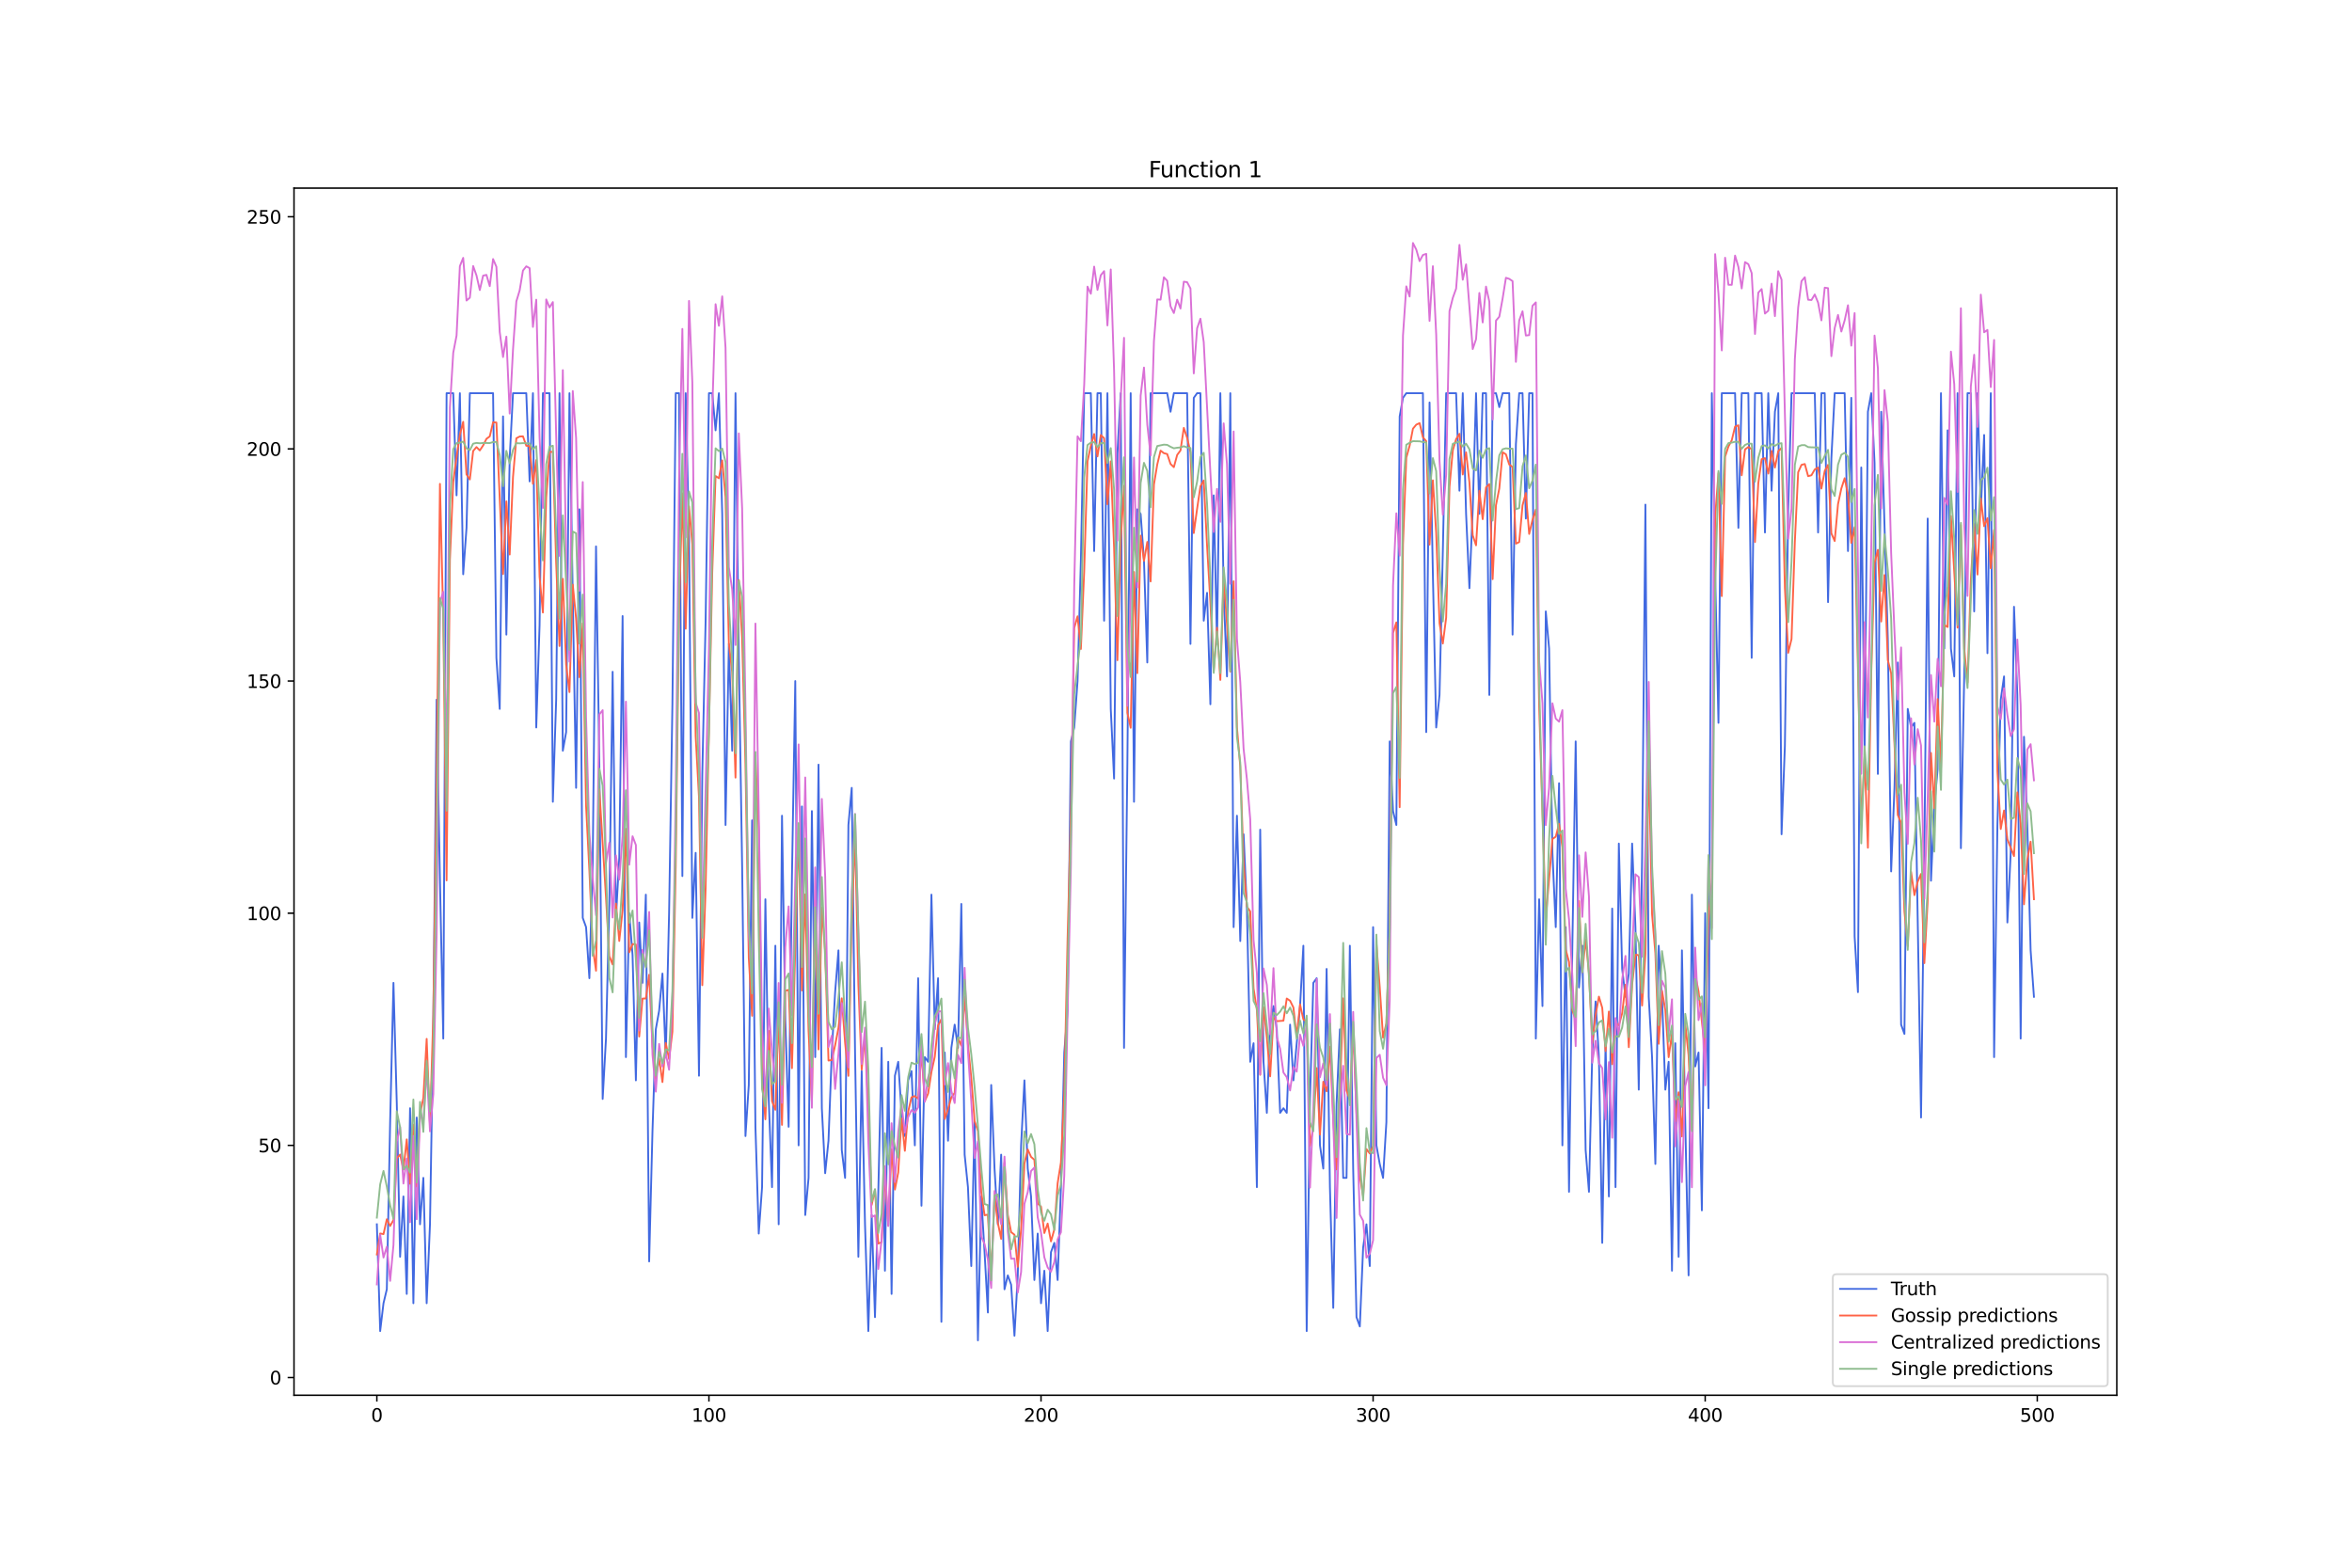 <?xml version="1.0" encoding="utf-8" standalone="no"?>
<!DOCTYPE svg PUBLIC "-//W3C//DTD SVG 1.1//EN"
  "http://www.w3.org/Graphics/SVG/1.1/DTD/svg11.dtd">
<svg xmlns:xlink="http://www.w3.org/1999/xlink" width="1296pt" height="864pt" viewBox="0 0 1296 864" xmlns="http://www.w3.org/2000/svg" version="1.1">
 <defs>
  <style type="text/css">*{stroke-linejoin: round; stroke-linecap: butt}</style>
 </defs>
 <g id="figure_1">
  <g id="patch_1">
   <path d="M 0 864 
L 1296 864 
L 1296 0 
L 0 0 
z
" style="fill: #ffffff"/>
  </g>
  <g id="axes_1">
   <g id="patch_2">
    <path d="M 162 768.96 
L 1166.4 768.96 
L 1166.4 103.68 
L 162 103.68 
z
" style="fill: #ffffff"/>
   </g>
   <g id="matplotlib.axis_1">
    <g id="xtick_1">
     <g id="line2d_1">
      <defs>
       <path id="mc038a37704" d="M 0 0 
L 0 3.5 
" style="stroke: #000000; stroke-width: 0.8"/>
      </defs>
      <g>
       <use xlink:href="#mc038a37704" x="207.655" y="768.96" style="stroke: #000000; stroke-width: 0.8"/>
      </g>
     </g>
     <g id="text_1">
      <!-- 0 -->
      <g transform="translate(204.473 783.558) scale(0.1 -0.1)">
       <defs>
        <path id="DejaVuSans-30" d="M 2034 4250 
Q 1547 4250 1301 3770 
Q 1056 3291 1056 2328 
Q 1056 1369 1301 889 
Q 1547 409 2034 409 
Q 2525 409 2770 889 
Q 3016 1369 3016 2328 
Q 3016 3291 2770 3770 
Q 2525 4250 2034 4250 
z
M 2034 4750 
Q 2819 4750 3233 4129 
Q 3647 3509 3647 2328 
Q 3647 1150 3233 529 
Q 2819 -91 2034 -91 
Q 1250 -91 836 529 
Q 422 1150 422 2328 
Q 422 3509 836 4129 
Q 1250 4750 2034 4750 
z
" transform="scale(0.016)"/>
       </defs>
       <use xlink:href="#DejaVuSans-30"/>
      </g>
     </g>
    </g>
    <g id="xtick_2">
     <g id="line2d_2">
      <g>
       <use xlink:href="#mc038a37704" x="390.639" y="768.96" style="stroke: #000000; stroke-width: 0.8"/>
      </g>
     </g>
     <g id="text_2">
      <!-- 100 -->
      <g transform="translate(381.095 783.558) scale(0.1 -0.1)">
       <defs>
        <path id="DejaVuSans-31" d="M 794 531 
L 1825 531 
L 1825 4091 
L 703 3866 
L 703 4441 
L 1819 4666 
L 2450 4666 
L 2450 531 
L 3481 531 
L 3481 0 
L 794 0 
L 794 531 
z
" transform="scale(0.016)"/>
       </defs>
       <use xlink:href="#DejaVuSans-31"/>
       <use xlink:href="#DejaVuSans-30" x="63.623"/>
       <use xlink:href="#DejaVuSans-30" x="127.246"/>
      </g>
     </g>
    </g>
    <g id="xtick_3">
     <g id="line2d_3">
      <g>
       <use xlink:href="#mc038a37704" x="573.623" y="768.96" style="stroke: #000000; stroke-width: 0.8"/>
      </g>
     </g>
     <g id="text_3">
      <!-- 200 -->
      <g transform="translate(564.079 783.558) scale(0.1 -0.1)">
       <defs>
        <path id="DejaVuSans-32" d="M 1228 531 
L 3431 531 
L 3431 0 
L 469 0 
L 469 531 
Q 828 903 1448 1529 
Q 2069 2156 2228 2338 
Q 2531 2678 2651 2914 
Q 2772 3150 2772 3378 
Q 2772 3750 2511 3984 
Q 2250 4219 1831 4219 
Q 1534 4219 1204 4116 
Q 875 4013 500 3803 
L 500 4441 
Q 881 4594 1212 4672 
Q 1544 4750 1819 4750 
Q 2544 4750 2975 4387 
Q 3406 4025 3406 3419 
Q 3406 3131 3298 2873 
Q 3191 2616 2906 2266 
Q 2828 2175 2409 1742 
Q 1991 1309 1228 531 
z
" transform="scale(0.016)"/>
       </defs>
       <use xlink:href="#DejaVuSans-32"/>
       <use xlink:href="#DejaVuSans-30" x="63.623"/>
       <use xlink:href="#DejaVuSans-30" x="127.246"/>
      </g>
     </g>
    </g>
    <g id="xtick_4">
     <g id="line2d_4">
      <g>
       <use xlink:href="#mc038a37704" x="756.607" y="768.96" style="stroke: #000000; stroke-width: 0.8"/>
      </g>
     </g>
     <g id="text_4">
      <!-- 300 -->
      <g transform="translate(747.063 783.558) scale(0.1 -0.1)">
       <defs>
        <path id="DejaVuSans-33" d="M 2597 2516 
Q 3050 2419 3304 2112 
Q 3559 1806 3559 1356 
Q 3559 666 3084 287 
Q 2609 -91 1734 -91 
Q 1441 -91 1130 -33 
Q 819 25 488 141 
L 488 750 
Q 750 597 1062 519 
Q 1375 441 1716 441 
Q 2309 441 2620 675 
Q 2931 909 2931 1356 
Q 2931 1769 2642 2001 
Q 2353 2234 1838 2234 
L 1294 2234 
L 1294 2753 
L 1863 2753 
Q 2328 2753 2575 2939 
Q 2822 3125 2822 3475 
Q 2822 3834 2567 4026 
Q 2313 4219 1838 4219 
Q 1578 4219 1281 4162 
Q 984 4106 628 3988 
L 628 4550 
Q 988 4650 1302 4700 
Q 1616 4750 1894 4750 
Q 2613 4750 3031 4423 
Q 3450 4097 3450 3541 
Q 3450 3153 3228 2886 
Q 3006 2619 2597 2516 
z
" transform="scale(0.016)"/>
       </defs>
       <use xlink:href="#DejaVuSans-33"/>
       <use xlink:href="#DejaVuSans-30" x="63.623"/>
       <use xlink:href="#DejaVuSans-30" x="127.246"/>
      </g>
     </g>
    </g>
    <g id="xtick_5">
     <g id="line2d_5">
      <g>
       <use xlink:href="#mc038a37704" x="939.591" y="768.96" style="stroke: #000000; stroke-width: 0.8"/>
      </g>
     </g>
     <g id="text_5">
      <!-- 400 -->
      <g transform="translate(930.047 783.558) scale(0.1 -0.1)">
       <defs>
        <path id="DejaVuSans-34" d="M 2419 4116 
L 825 1625 
L 2419 1625 
L 2419 4116 
z
M 2253 4666 
L 3047 4666 
L 3047 1625 
L 3713 1625 
L 3713 1100 
L 3047 1100 
L 3047 0 
L 2419 0 
L 2419 1100 
L 313 1100 
L 313 1709 
L 2253 4666 
z
" transform="scale(0.016)"/>
       </defs>
       <use xlink:href="#DejaVuSans-34"/>
       <use xlink:href="#DejaVuSans-30" x="63.623"/>
       <use xlink:href="#DejaVuSans-30" x="127.246"/>
      </g>
     </g>
    </g>
    <g id="xtick_6">
     <g id="line2d_6">
      <g>
       <use xlink:href="#mc038a37704" x="1122.575" y="768.96" style="stroke: #000000; stroke-width: 0.8"/>
      </g>
     </g>
     <g id="text_6">
      <!-- 500 -->
      <g transform="translate(1113.032 783.558) scale(0.1 -0.1)">
       <defs>
        <path id="DejaVuSans-35" d="M 691 4666 
L 3169 4666 
L 3169 4134 
L 1269 4134 
L 1269 2991 
Q 1406 3038 1543 3061 
Q 1681 3084 1819 3084 
Q 2600 3084 3056 2656 
Q 3513 2228 3513 1497 
Q 3513 744 3044 326 
Q 2575 -91 1722 -91 
Q 1428 -91 1123 -41 
Q 819 9 494 109 
L 494 744 
Q 775 591 1075 516 
Q 1375 441 1709 441 
Q 2250 441 2565 725 
Q 2881 1009 2881 1497 
Q 2881 1984 2565 2268 
Q 2250 2553 1709 2553 
Q 1456 2553 1204 2497 
Q 953 2441 691 2322 
L 691 4666 
z
" transform="scale(0.016)"/>
       </defs>
       <use xlink:href="#DejaVuSans-35"/>
       <use xlink:href="#DejaVuSans-30" x="63.623"/>
       <use xlink:href="#DejaVuSans-30" x="127.246"/>
      </g>
     </g>
    </g>
   </g>
   <g id="matplotlib.axis_2">
    <g id="ytick_1">
     <g id="line2d_7">
      <defs>
       <path id="mcfae5e23d2" d="M 0 0 
L -3.5 0 
" style="stroke: #000000; stroke-width: 0.8"/>
      </defs>
      <g>
       <use xlink:href="#mcfae5e23d2" x="162" y="759.191" style="stroke: #000000; stroke-width: 0.8"/>
      </g>
     </g>
     <g id="text_7">
      <!-- 0 -->
      <g transform="translate(148.637 762.991) scale(0.1 -0.1)">
       <use xlink:href="#DejaVuSans-30"/>
      </g>
     </g>
    </g>
    <g id="ytick_2">
     <g id="line2d_8">
      <g>
       <use xlink:href="#mcfae5e23d2" x="162" y="631.245" style="stroke: #000000; stroke-width: 0.8"/>
      </g>
     </g>
     <g id="text_8">
      <!-- 50 -->
      <g transform="translate(142.275 635.044) scale(0.1 -0.1)">
       <use xlink:href="#DejaVuSans-35"/>
       <use xlink:href="#DejaVuSans-30" x="63.623"/>
      </g>
     </g>
    </g>
    <g id="ytick_3">
     <g id="line2d_9">
      <g>
       <use xlink:href="#mcfae5e23d2" x="162" y="503.298" style="stroke: #000000; stroke-width: 0.8"/>
      </g>
     </g>
     <g id="text_9">
      <!-- 100 -->
      <g transform="translate(135.912 507.098) scale(0.1 -0.1)">
       <use xlink:href="#DejaVuSans-31"/>
       <use xlink:href="#DejaVuSans-30" x="63.623"/>
       <use xlink:href="#DejaVuSans-30" x="127.246"/>
      </g>
     </g>
    </g>
    <g id="ytick_4">
     <g id="line2d_10">
      <g>
       <use xlink:href="#mcfae5e23d2" x="162" y="375.352" style="stroke: #000000; stroke-width: 0.8"/>
      </g>
     </g>
     <g id="text_10">
      <!-- 150 -->
      <g transform="translate(135.912 379.151) scale(0.1 -0.1)">
       <use xlink:href="#DejaVuSans-31"/>
       <use xlink:href="#DejaVuSans-35" x="63.623"/>
       <use xlink:href="#DejaVuSans-30" x="127.246"/>
      </g>
     </g>
    </g>
    <g id="ytick_5">
     <g id="line2d_11">
      <g>
       <use xlink:href="#mcfae5e23d2" x="162" y="247.406" style="stroke: #000000; stroke-width: 0.8"/>
      </g>
     </g>
     <g id="text_11">
      <!-- 200 -->
      <g transform="translate(135.912 251.205) scale(0.1 -0.1)">
       <use xlink:href="#DejaVuSans-32"/>
       <use xlink:href="#DejaVuSans-30" x="63.623"/>
       <use xlink:href="#DejaVuSans-30" x="127.246"/>
      </g>
     </g>
    </g>
    <g id="ytick_6">
     <g id="line2d_12">
      <g>
       <use xlink:href="#mcfae5e23d2" x="162" y="119.459" style="stroke: #000000; stroke-width: 0.8"/>
      </g>
     </g>
     <g id="text_12">
      <!-- 250 -->
      <g transform="translate(135.912 123.258) scale(0.1 -0.1)">
       <use xlink:href="#DejaVuSans-32"/>
       <use xlink:href="#DejaVuSans-35" x="63.623"/>
       <use xlink:href="#DejaVuSans-30" x="127.246"/>
      </g>
     </g>
    </g>
   </g>
   <g id="line2d_13">
    <path d="M 207.655 674.747 
L 209.484 733.602 
L 211.314 718.249 
L 213.144 710.572 
L 214.974 618.45 
L 216.804 541.682 
L 218.634 608.215 
L 220.463 692.659 
L 222.293 659.393 
L 224.123 713.131 
L 225.953 610.774 
L 227.783 718.249 
L 229.613 615.891 
L 231.442 674.747 
L 233.272 649.157 
L 235.102 718.249 
L 236.932 674.747 
L 238.762 564.713 
L 240.592 385.588 
L 242.422 485.386 
L 244.251 572.39 
L 246.081 216.698 
L 249.741 216.698 
L 251.571 272.995 
L 253.401 216.698 
L 255.23 316.497 
L 257.06 290.907 
L 258.89 216.698 
L 271.699 216.698 
L 273.529 362.557 
L 275.359 390.706 
L 277.189 229.493 
L 279.018 349.763 
L 280.848 252.523 
L 282.678 216.698 
L 289.997 216.698 
L 291.827 265.318 
L 293.657 216.698 
L 295.487 400.941 
L 297.317 344.645 
L 299.147 216.698 
L 302.806 216.698 
L 304.636 441.884 
L 306.466 385.588 
L 308.296 216.698 
L 310.126 413.736 
L 311.956 403.5 
L 313.785 216.698 
L 315.615 329.291 
L 317.445 434.207 
L 319.275 280.672 
L 321.105 505.857 
L 322.935 510.975 
L 324.764 539.123 
L 326.594 475.15 
L 328.424 301.143 
L 330.254 421.413 
L 332.084 605.656 
L 333.914 572.39 
L 335.743 498.181 
L 337.573 370.234 
L 339.403 505.857 
L 341.233 472.591 
L 343.063 339.527 
L 344.893 582.625 
L 346.723 503.298 
L 348.552 526.329 
L 350.382 595.42 
L 352.212 508.416 
L 354.042 541.682 
L 355.872 493.063 
L 357.702 695.218 
L 359.531 623.568 
L 361.361 567.272 
L 363.191 557.036 
L 365.021 536.565 
L 366.851 582.625 
L 368.681 503.298 
L 370.51 388.147 
L 372.34 216.698 
L 374.17 216.698 
L 376 482.827 
L 377.83 216.698 
L 379.66 296.025 
L 381.489 505.857 
L 383.319 470.032 
L 385.149 592.861 
L 386.979 426.531 
L 388.809 342.086 
L 390.639 216.698 
L 392.469 216.698 
L 394.298 237.17 
L 396.128 216.698 
L 397.958 283.231 
L 399.788 454.679 
L 401.618 354.881 
L 403.448 413.736 
L 405.277 216.698 
L 407.107 362.557 
L 408.937 477.709 
L 410.767 626.127 
L 412.597 597.979 
L 414.427 452.12 
L 416.256 621.009 
L 418.086 679.865 
L 419.916 654.275 
L 421.746 495.622 
L 423.576 605.656 
L 425.406 654.275 
L 427.236 521.211 
L 429.065 674.747 
L 430.895 449.561 
L 432.725 562.154 
L 434.555 621.009 
L 436.385 482.827 
L 438.215 375.352 
L 440.044 631.245 
L 441.874 444.443 
L 443.704 669.629 
L 445.534 649.157 
L 447.364 447.002 
L 449.194 582.625 
L 451.023 421.413 
L 452.853 610.774 
L 454.683 646.599 
L 456.513 628.686 
L 458.343 580.066 
L 460.173 546.8 
L 462.003 523.77 
L 463.832 633.804 
L 465.662 649.157 
L 467.492 454.679 
L 469.322 434.207 
L 471.152 580.066 
L 472.982 692.659 
L 474.811 590.302 
L 476.641 674.747 
L 478.471 733.602 
L 480.301 669.629 
L 482.131 725.925 
L 483.961 656.834 
L 485.79 577.507 
L 487.62 700.336 
L 489.45 585.184 
L 491.28 713.131 
L 493.11 592.861 
L 494.94 585.184 
L 496.77 613.332 
L 498.599 626.127 
L 500.429 595.42 
L 502.259 590.302 
L 504.089 631.245 
L 505.919 539.123 
L 507.749 664.511 
L 509.578 582.625 
L 511.408 585.184 
L 513.238 493.063 
L 515.068 567.272 
L 516.898 539.123 
L 518.728 728.484 
L 520.557 580.066 
L 522.387 628.686 
L 524.217 577.507 
L 526.047 564.713 
L 527.877 577.507 
L 529.707 498.181 
L 531.536 636.363 
L 533.366 654.275 
L 535.196 697.777 
L 537.026 618.45 
L 538.856 738.72 
L 540.686 659.393 
L 542.516 690.1 
L 544.345 723.366 
L 546.175 597.979 
L 548.005 644.04 
L 549.835 674.747 
L 551.665 636.363 
L 553.495 710.572 
L 555.324 702.895 
L 557.154 708.013 
L 558.984 736.161 
L 560.814 702.895 
L 562.644 631.245 
L 564.474 595.42 
L 566.303 644.04 
L 568.133 659.393 
L 569.963 705.454 
L 571.793 679.865 
L 573.623 718.249 
L 575.453 700.336 
L 577.283 733.602 
L 579.112 690.1 
L 580.942 684.982 
L 582.772 705.454 
L 584.602 654.275 
L 586.432 580.066 
L 588.262 557.036 
L 590.091 408.618 
L 591.921 400.941 
L 593.751 375.352 
L 595.581 308.82 
L 597.411 216.698 
L 601.07 216.698 
L 602.9 303.702 
L 604.73 216.698 
L 606.56 216.698 
L 608.39 342.086 
L 610.22 216.698 
L 612.05 390.706 
L 613.879 429.09 
L 615.709 249.964 
L 617.539 216.698 
L 619.369 577.507 
L 621.199 421.413 
L 623.029 216.698 
L 624.858 441.884 
L 626.688 280.672 
L 628.518 283.231 
L 630.348 308.82 
L 632.178 365.116 
L 634.008 216.698 
L 643.157 216.698 
L 644.987 226.934 
L 646.817 216.698 
L 654.136 216.698 
L 655.966 354.881 
L 657.796 219.257 
L 659.625 216.698 
L 661.455 216.698 
L 663.285 342.086 
L 665.115 326.732 
L 666.945 388.147 
L 668.775 272.995 
L 670.604 354.881 
L 672.434 216.698 
L 674.264 326.732 
L 676.094 372.793 
L 677.924 216.698 
L 679.754 510.975 
L 681.583 449.561 
L 683.413 518.652 
L 685.243 459.797 
L 687.073 500.74 
L 688.903 585.184 
L 690.733 574.949 
L 692.563 654.275 
L 694.392 457.238 
L 696.222 585.184 
L 698.052 613.332 
L 699.882 564.713 
L 701.712 554.477 
L 703.542 567.272 
L 705.371 613.332 
L 707.201 610.774 
L 709.031 613.332 
L 710.861 564.713 
L 712.691 595.42 
L 716.35 554.477 
L 718.18 521.211 
L 720.01 733.602 
L 721.84 605.656 
L 723.67 541.682 
L 725.5 539.123 
L 727.33 631.245 
L 729.159 644.04 
L 730.989 534.006 
L 732.819 654.275 
L 734.649 720.807 
L 736.479 608.215 
L 738.309 567.272 
L 740.138 649.157 
L 741.968 649.157 
L 743.798 521.211 
L 745.628 644.04 
L 747.458 725.925 
L 749.288 731.043 
L 751.117 687.541 
L 752.947 674.747 
L 754.777 697.777 
L 756.607 510.975 
L 758.437 631.245 
L 760.267 641.481 
L 762.097 649.157 
L 763.926 618.45 
L 765.756 408.618 
L 767.586 447.002 
L 769.416 454.679 
L 771.246 229.493 
L 773.076 219.257 
L 774.905 216.698 
L 784.055 216.698 
L 785.884 403.5 
L 787.714 221.816 
L 789.544 316.497 
L 791.374 400.941 
L 793.204 383.029 
L 795.034 303.702 
L 796.864 216.698 
L 802.353 216.698 
L 804.183 270.436 
L 806.013 216.698 
L 807.843 283.231 
L 809.672 324.173 
L 811.502 280.672 
L 813.332 216.698 
L 815.162 283.231 
L 816.992 216.698 
L 818.822 216.698 
L 820.651 383.029 
L 822.481 216.698 
L 824.311 216.698 
L 826.141 224.375 
L 827.971 216.698 
L 831.63 216.698 
L 833.46 349.763 
L 835.29 244.847 
L 837.12 216.698 
L 838.95 216.698 
L 840.78 285.789 
L 842.61 216.698 
L 844.439 216.698 
L 846.269 572.39 
L 848.099 495.622 
L 849.929 554.477 
L 851.759 336.968 
L 853.589 357.44 
L 855.418 470.032 
L 857.248 510.975 
L 859.078 431.648 
L 860.908 631.245 
L 862.738 510.975 
L 864.568 656.834 
L 866.397 521.211 
L 868.227 408.618 
L 870.057 544.241 
L 871.887 521.211 
L 873.717 633.804 
L 875.547 656.834 
L 877.377 580.066 
L 879.206 551.918 
L 881.036 582.625 
L 882.866 684.982 
L 884.696 574.949 
L 886.526 659.393 
L 888.356 500.74 
L 890.185 654.275 
L 892.015 464.915 
L 893.845 534.006 
L 895.675 549.359 
L 897.505 536.565 
L 899.335 464.915 
L 901.164 510.975 
L 902.994 600.538 
L 904.824 472.591 
L 906.654 278.113 
L 908.484 549.359 
L 910.314 582.625 
L 912.144 641.481 
L 913.973 521.211 
L 915.803 549.359 
L 917.633 600.538 
L 919.463 585.184 
L 921.293 700.336 
L 923.123 574.949 
L 924.952 692.659 
L 926.782 523.77 
L 928.612 618.45 
L 930.442 702.895 
L 932.272 493.063 
L 934.102 587.743 
L 935.931 580.066 
L 937.761 667.07 
L 939.591 503.298 
L 941.421 610.774 
L 943.251 216.698 
L 945.081 316.497 
L 946.911 398.382 
L 948.74 216.698 
L 956.06 216.698 
L 957.89 290.907 
L 959.719 216.698 
L 963.379 216.698 
L 965.209 362.557 
L 967.039 216.698 
L 970.698 216.698 
L 972.528 293.466 
L 974.358 216.698 
L 976.188 270.436 
L 978.018 226.934 
L 979.848 216.698 
L 981.678 459.797 
L 983.507 411.177 
L 985.337 280.672 
L 987.167 216.698 
L 999.976 216.698 
L 1001.806 293.466 
L 1003.636 216.698 
L 1005.465 216.698 
L 1007.295 331.85 
L 1009.125 252.523 
L 1010.955 216.698 
L 1016.444 216.698 
L 1018.274 303.702 
L 1020.104 219.257 
L 1021.934 516.093 
L 1023.764 546.8 
L 1025.594 257.641 
L 1027.424 416.295 
L 1029.253 226.934 
L 1031.083 216.698 
L 1032.913 255.082 
L 1034.743 426.531 
L 1036.573 226.934 
L 1040.232 352.322 
L 1042.062 480.268 
L 1043.892 434.207 
L 1045.722 365.116 
L 1047.552 564.713 
L 1049.382 569.831 
L 1051.211 390.706 
L 1053.041 400.941 
L 1054.871 398.382 
L 1058.531 615.891 
L 1060.361 470.032 
L 1062.191 285.789 
L 1064.02 485.386 
L 1065.85 444.443 
L 1067.68 423.972 
L 1069.51 216.698 
L 1071.34 357.44 
L 1073.17 237.17 
L 1074.999 357.44 
L 1076.829 372.793 
L 1078.659 216.698 
L 1080.489 467.473 
L 1082.319 372.793 
L 1084.149 216.698 
L 1085.978 216.698 
L 1087.808 336.968 
L 1089.638 216.698 
L 1091.468 280.672 
L 1093.298 239.729 
L 1095.128 359.998 
L 1096.958 216.698 
L 1098.787 582.625 
L 1100.617 454.679 
L 1102.447 385.588 
L 1104.277 372.793 
L 1106.107 508.416 
L 1107.937 470.032 
L 1109.766 334.409 
L 1111.596 383.029 
L 1113.426 572.39 
L 1115.256 406.059 
L 1117.086 454.679 
L 1118.916 523.77 
L 1120.745 549.359 
L 1120.745 549.359 
" clip-path="url(#p7355674512)" style="fill: none; stroke: #4169e1; stroke-linecap: square"/>
   </g>
   <g id="line2d_14">
    <path d="M 207.655 691.379 
L 209.484 679.823 
L 211.314 680.166 
L 213.144 671.964 
L 214.974 675.672 
L 216.804 672.428 
L 218.634 638.372 
L 220.463 636.323 
L 222.293 644.632 
L 224.123 627.943 
L 225.953 652.405 
L 227.783 619.85 
L 229.613 653.845 
L 231.442 614.114 
L 233.272 605.07 
L 235.102 572.545 
L 236.932 620.397 
L 238.762 559.412 
L 240.592 429.19 
L 242.422 266.677 
L 244.251 341.499 
L 246.081 485.208 
L 247.911 308.397 
L 249.741 265.494 
L 251.571 251.816 
L 253.401 239.605 
L 255.23 232.469 
L 257.06 261.452 
L 258.89 264.242 
L 260.72 248.545 
L 262.55 246.394 
L 264.38 248.242 
L 266.209 245.512 
L 268.039 241.852 
L 269.869 240.509 
L 271.699 232.74 
L 273.529 232.857 
L 277.189 316.383 
L 279.018 276.31 
L 280.848 305.621 
L 282.678 262.873 
L 284.508 241.564 
L 286.338 240.579 
L 288.168 240.483 
L 289.997 245.668 
L 291.827 245.88 
L 293.657 266.641 
L 295.487 253.557 
L 297.317 317.911 
L 299.147 337.574 
L 300.976 274.178 
L 302.806 249.097 
L 304.636 248.998 
L 306.466 310.268 
L 308.296 356.043 
L 310.126 318.988 
L 311.956 366.389 
L 313.785 381.448 
L 315.615 322.209 
L 317.445 341.004 
L 319.275 373.227 
L 321.105 343.495 
L 322.935 444.118 
L 324.764 479.811 
L 326.594 522.075 
L 328.424 534.994 
L 330.254 435.044 
L 333.914 494.554 
L 335.743 527.017 
L 337.573 531.547 
L 339.403 497.973 
L 341.233 518.602 
L 343.063 501.565 
L 344.893 456.767 
L 346.723 524.862 
L 348.552 520.28 
L 350.382 520.545 
L 352.212 571.276 
L 354.042 550.335 
L 355.872 550.306 
L 357.702 537.21 
L 359.531 576.569 
L 361.361 594.701 
L 363.191 583.403 
L 365.021 596.366 
L 366.851 574.853 
L 368.681 583.678 
L 370.51 568.569 
L 372.34 477.116 
L 374.17 337.202 
L 376 271.848 
L 377.83 346.51 
L 379.66 278.965 
L 381.489 299.969 
L 383.319 405.597 
L 385.149 439.17 
L 386.979 542.963 
L 388.809 489.632 
L 392.469 315.364 
L 394.298 262.343 
L 396.128 263.579 
L 397.958 253.736 
L 399.788 273.892 
L 401.618 354.636 
L 403.448 370.396 
L 405.277 428.568 
L 407.107 319.73 
L 408.937 351.817 
L 410.767 421.22 
L 412.597 527.973 
L 414.427 559.835 
L 416.256 417.691 
L 418.086 457.406 
L 419.916 595.614 
L 421.746 616.887 
L 423.576 568.026 
L 425.406 606.925 
L 427.236 611.64 
L 429.065 559.115 
L 430.895 619.952 
L 432.725 546.033 
L 434.555 545.548 
L 436.385 588.71 
L 440.044 456.566 
L 441.874 545.876 
L 443.704 492.877 
L 445.534 568.24 
L 447.364 607.399 
L 449.194 498.652 
L 451.023 578.366 
L 452.853 500.098 
L 454.683 524.741 
L 456.513 584.492 
L 458.343 584.249 
L 460.173 576.066 
L 462.003 566.575 
L 463.832 550.185 
L 465.662 574.643 
L 467.492 592.929 
L 469.322 508.896 
L 471.152 459.869 
L 472.982 542.607 
L 474.811 589.507 
L 476.641 570.595 
L 478.471 611.23 
L 480.301 664.068 
L 482.131 655.641 
L 483.961 685.36 
L 485.79 684.629 
L 487.62 646.749 
L 489.45 675.307 
L 491.28 633.387 
L 493.11 655.601 
L 494.94 646.192 
L 496.77 616.466 
L 498.599 634.253 
L 500.429 612.654 
L 502.259 604.747 
L 504.089 604.078 
L 505.919 605.547 
L 507.749 579.729 
L 509.578 606.891 
L 511.408 602.726 
L 513.238 590.758 
L 515.068 582.479 
L 516.898 565.147 
L 518.728 561.71 
L 520.557 616.708 
L 522.387 611.265 
L 524.217 604.784 
L 526.047 602.352 
L 527.877 572.301 
L 529.707 576.277 
L 531.536 549.259 
L 533.366 575.613 
L 535.196 594.073 
L 537.026 617.877 
L 538.856 623.345 
L 540.686 656.931 
L 542.516 669.765 
L 544.345 669.425 
L 546.175 702.856 
L 548.005 658.693 
L 549.835 673.92 
L 551.665 682.785 
L 553.495 640.854 
L 555.324 669.531 
L 557.154 679.063 
L 558.984 680.492 
L 560.814 698.185 
L 562.644 677.685 
L 564.474 641.22 
L 566.303 633.467 
L 568.133 637.592 
L 569.963 639.182 
L 571.793 663.327 
L 573.623 665.017 
L 575.453 679.569 
L 577.283 674.322 
L 579.112 684.167 
L 580.942 677.626 
L 582.772 652.153 
L 584.602 640.652 
L 586.432 602.439 
L 588.262 517.198 
L 590.091 448.247 
L 591.921 346.114 
L 593.751 339.662 
L 595.581 357.677 
L 597.411 314.852 
L 599.241 254.234 
L 601.07 245.697 
L 602.9 239.197 
L 604.73 251.531 
L 606.56 239.736 
L 608.39 241.515 
L 610.22 277.897 
L 612.05 254.269 
L 613.879 301.929 
L 615.709 363.857 
L 617.539 297.745 
L 619.369 267.749 
L 621.199 392.831 
L 623.029 401.091 
L 624.858 315.22 
L 626.688 370.992 
L 628.518 295.216 
L 630.348 309.109 
L 632.178 298.666 
L 634.008 320.454 
L 635.837 267.024 
L 637.667 256.012 
L 639.497 248.349 
L 641.327 249.749 
L 643.157 250.244 
L 644.987 255.698 
L 646.817 257.473 
L 648.646 250.715 
L 650.476 248.254 
L 652.306 235.813 
L 654.136 241.264 
L 655.966 249.193 
L 657.796 293.779 
L 659.625 280.442 
L 661.455 268.029 
L 663.285 264.804 
L 665.115 300.795 
L 666.945 332.066 
L 668.775 369.606 
L 670.604 345.991 
L 672.434 374.744 
L 674.264 317.594 
L 677.924 370.172 
L 679.754 320.342 
L 681.583 400.92 
L 683.413 422.476 
L 685.243 475.454 
L 687.073 499.641 
L 688.903 502.314 
L 690.733 544.728 
L 692.563 556.615 
L 694.392 592.346 
L 696.222 555.051 
L 698.052 571.634 
L 699.882 593.203 
L 701.712 560.794 
L 703.542 562.808 
L 707.201 562.533 
L 709.031 550.301 
L 710.861 551.54 
L 712.691 555.262 
L 714.521 571.241 
L 716.35 553.533 
L 718.18 561.843 
L 720.01 563.073 
L 721.84 631.385 
L 723.67 621.392 
L 725.5 588.621 
L 727.33 625.336 
L 729.159 596.175 
L 730.989 601.456 
L 732.819 576.81 
L 734.649 617.044 
L 736.479 644.47 
L 738.309 601.924 
L 740.138 550.203 
L 741.968 601.027 
L 743.798 606.095 
L 745.628 567.889 
L 747.458 613.041 
L 749.288 648.423 
L 751.117 659.25 
L 752.947 633.293 
L 754.777 635.721 
L 756.607 631.584 
L 758.437 520.38 
L 760.267 544.042 
L 762.097 571.877 
L 763.926 563.962 
L 765.756 511.049 
L 767.586 348.87 
L 769.416 343.014 
L 771.246 444.873 
L 773.076 300.029 
L 774.905 252.205 
L 776.735 245.646 
L 778.565 236.254 
L 780.395 234.044 
L 782.225 233.191 
L 784.055 240.976 
L 785.884 243.149 
L 787.714 300.177 
L 789.544 264.741 
L 791.374 293.71 
L 793.204 343.442 
L 795.034 354.663 
L 796.864 340.435 
L 798.693 268.308 
L 800.523 248.138 
L 802.353 242.009 
L 804.183 239.079 
L 806.013 261.504 
L 807.843 249.3 
L 809.672 265.804 
L 811.502 295.047 
L 813.332 300.535 
L 815.162 270.48 
L 816.992 286.126 
L 818.822 268.639 
L 820.651 266.791 
L 822.481 319.178 
L 824.311 278.449 
L 826.141 269.221 
L 827.971 249.238 
L 829.801 250.395 
L 831.63 256.027 
L 833.46 257.377 
L 835.29 299.637 
L 837.12 298.73 
L 838.95 278.501 
L 840.78 271.717 
L 842.61 294.262 
L 844.439 286.531 
L 846.269 280.852 
L 848.099 388.956 
L 851.759 506.298 
L 855.418 462.412 
L 857.248 461.135 
L 859.078 454.041 
L 860.908 466.923 
L 862.738 523.347 
L 864.568 530.194 
L 866.397 556.759 
L 868.227 562.396 
L 870.057 496.536 
L 871.887 535.776 
L 873.717 517.568 
L 875.547 536.385 
L 877.377 574.939 
L 879.206 559.314 
L 881.036 549.268 
L 882.866 555.431 
L 884.696 579.269 
L 886.526 557.487 
L 888.356 586.514 
L 890.185 563.847 
L 892.015 565.196 
L 893.845 558.432 
L 895.675 542.715 
L 897.505 577.141 
L 899.335 542.647 
L 901.164 526.199 
L 902.994 526.413 
L 904.824 554.168 
L 906.654 525.61 
L 908.484 416.909 
L 910.314 503.793 
L 912.144 525.374 
L 913.973 575.273 
L 915.803 546.094 
L 917.633 556.646 
L 919.463 582.646 
L 921.293 569.528 
L 923.123 618.083 
L 924.952 601.993 
L 926.782 626.315 
L 928.612 564.085 
L 930.442 581.597 
L 932.272 622.527 
L 934.102 537.196 
L 935.931 546.332 
L 939.591 579.562 
L 941.421 505.85 
L 943.251 486.736 
L 945.081 284.928 
L 946.911 260.735 
L 948.74 328.526 
L 950.57 251.691 
L 952.4 246.074 
L 954.23 242.666 
L 956.06 235.09 
L 957.89 234.378 
L 959.719 261.93 
L 961.549 247.681 
L 963.379 246.355 
L 965.209 247.545 
L 967.039 298.744 
L 968.869 266.225 
L 970.698 253.074 
L 972.528 252.493 
L 974.358 260.994 
L 976.188 248.542 
L 978.018 257.698 
L 979.848 248.635 
L 981.678 246.869 
L 983.507 323.869 
L 985.337 359.775 
L 987.167 352.187 
L 988.997 298.465 
L 990.827 260.273 
L 992.657 256.195 
L 994.486 255.73 
L 996.316 262.435 
L 998.146 261.917 
L 999.976 258.733 
L 1001.806 257.661 
L 1003.636 269.265 
L 1005.465 259.519 
L 1007.295 256.206 
L 1009.125 293.961 
L 1010.955 298.183 
L 1012.785 277.836 
L 1014.615 269.228 
L 1016.444 263.541 
L 1018.274 272.433 
L 1020.104 299.225 
L 1021.934 290.53 
L 1023.764 368.302 
L 1025.594 454.329 
L 1027.424 417.022 
L 1029.253 467.198 
L 1031.083 371.355 
L 1032.913 310.18 
L 1034.743 303.033 
L 1036.573 342.537 
L 1038.403 316.92 
L 1040.232 363.835 
L 1042.062 371.048 
L 1045.722 449.148 
L 1047.552 453.491 
L 1049.382 502.286 
L 1051.211 521.409 
L 1053.041 480.485 
L 1054.871 493.331 
L 1056.701 485.887 
L 1058.531 481.654 
L 1060.361 530.818 
L 1062.191 496.405 
L 1064.02 414.978 
L 1065.85 445.448 
L 1067.68 385.265 
L 1069.51 422.993 
L 1071.34 344.383 
L 1073.17 345.581 
L 1074.999 284.404 
L 1078.659 345.908 
L 1080.489 289.331 
L 1082.319 357.665 
L 1084.149 376.272 
L 1085.978 319.736 
L 1087.808 288.801 
L 1089.638 316.646 
L 1091.468 274.762 
L 1093.298 290.022 
L 1095.128 285.573 
L 1096.958 313.187 
L 1098.787 292.039 
L 1100.617 425.005 
L 1102.447 456.891 
L 1104.277 446.683 
L 1106.107 462.582 
L 1109.766 471.804 
L 1111.596 436.68 
L 1113.426 453.688 
L 1115.256 498.396 
L 1117.086 473.644 
L 1118.916 463.872 
L 1120.745 495.585 
L 1120.745 495.585 
" clip-path="url(#p7355674512)" style="fill: none; stroke: #ff6347; stroke-linecap: square"/>
   </g>
   <g id="line2d_15">
    <path d="M 207.655 707.897 
L 209.484 680.496 
L 211.314 693.07 
L 213.144 687.091 
L 214.974 705.936 
L 216.804 686.227 
L 218.634 629.25 
L 220.463 621.112 
L 222.293 652.296 
L 224.123 638.478 
L 225.953 673.627 
L 227.783 626.05 
L 229.613 671.962 
L 231.442 613.381 
L 233.272 618.428 
L 235.102 588.868 
L 236.932 623.548 
L 238.762 602.982 
L 240.592 514.594 
L 242.422 331.912 
L 244.251 326.17 
L 246.081 424.091 
L 247.911 224.553 
L 249.741 194.423 
L 251.571 184.967 
L 253.401 146.667 
L 255.23 142.119 
L 257.06 165.64 
L 258.89 164.072 
L 260.72 146.623 
L 262.55 151.789 
L 264.38 159.867 
L 266.209 151.913 
L 268.039 151.49 
L 269.869 157.702 
L 271.699 142.767 
L 273.529 147.044 
L 275.359 182.946 
L 277.189 196.767 
L 279.018 185.524 
L 280.848 227.925 
L 282.678 192.68 
L 284.508 166.12 
L 286.338 160.087 
L 288.168 149.114 
L 289.997 146.777 
L 291.827 147.778 
L 293.657 180.183 
L 295.487 165.162 
L 297.317 241.19 
L 299.147 279.958 
L 300.976 165.024 
L 302.806 169.44 
L 304.636 166.481 
L 306.466 240.056 
L 308.296 306.331 
L 310.126 203.979 
L 311.956 305.608 
L 313.785 364.689 
L 315.615 215.504 
L 317.445 241.443 
L 319.275 325.622 
L 321.105 265.676 
L 322.935 395.179 
L 324.764 459.13 
L 326.594 483.775 
L 328.424 504.434 
L 330.254 393.743 
L 332.084 391.388 
L 333.914 475.582 
L 335.743 464.504 
L 337.573 505.664 
L 339.403 471.423 
L 341.233 484.771 
L 343.063 460.701 
L 344.893 386.711 
L 346.723 476.573 
L 348.552 460.887 
L 350.382 465.713 
L 352.212 567.943 
L 354.042 523.521 
L 355.872 532.647 
L 357.702 502.59 
L 359.531 581.199 
L 361.361 601.66 
L 363.191 575.33 
L 365.021 587.796 
L 366.851 580.725 
L 368.681 589.551 
L 370.51 553.348 
L 372.34 437.271 
L 374.17 264.162 
L 376 181.28 
L 377.83 296.172 
L 379.66 165.854 
L 381.489 210.759 
L 383.319 387.244 
L 385.149 392.941 
L 386.979 511.715 
L 390.639 357.576 
L 392.469 226.478 
L 394.298 167.644 
L 396.128 179.543 
L 397.958 163.33 
L 399.788 191.672 
L 401.618 312.594 
L 403.448 324.848 
L 405.277 355.479 
L 407.107 238.863 
L 408.937 280.289 
L 410.767 389.844 
L 412.597 514.087 
L 414.427 543.351 
L 416.256 343.657 
L 418.086 447.578 
L 419.916 565.566 
L 421.746 606.654 
L 423.576 555.84 
L 425.406 579.716 
L 427.236 596.346 
L 429.065 541.769 
L 430.895 607.807 
L 432.725 522.126 
L 434.555 499.542 
L 436.385 559.63 
L 440.044 410.27 
L 441.874 519.894 
L 443.704 428.493 
L 445.534 523.921 
L 447.364 610.516 
L 449.194 478.045 
L 451.023 551.977 
L 452.853 440.315 
L 454.683 482.937 
L 456.513 577.041 
L 458.343 570.75 
L 460.173 600.148 
L 462.003 580.686 
L 463.832 552.785 
L 465.662 563.741 
L 467.492 588.333 
L 469.322 491.326 
L 471.152 448.598 
L 472.982 512.703 
L 474.811 586.411 
L 476.641 566.325 
L 478.471 629.54 
L 480.301 670.744 
L 482.131 669.853 
L 483.961 699.375 
L 485.79 683.354 
L 487.62 642.646 
L 489.45 675.707 
L 491.28 619.038 
L 493.11 651.418 
L 494.94 624.045 
L 496.77 608.642 
L 498.599 624.205 
L 500.429 615.66 
L 502.259 611.801 
L 504.089 613.249 
L 505.919 610.308 
L 507.749 574.977 
L 509.578 607.269 
L 511.408 593.79 
L 513.238 588.122 
L 515.068 564.54 
L 516.898 557.494 
L 518.728 557.3 
L 520.557 597.701 
L 522.387 585.91 
L 524.217 601.341 
L 526.047 607.915 
L 527.877 581.385 
L 529.707 585.949 
L 531.536 533.397 
L 533.366 579.453 
L 535.196 607.061 
L 537.026 638.228 
L 538.856 629.01 
L 540.686 681.466 
L 542.516 685.626 
L 544.345 694.093 
L 546.175 709.851 
L 548.005 656.38 
L 549.835 663.321 
L 551.665 674.68 
L 553.495 637.448 
L 555.324 678.752 
L 557.154 693.745 
L 558.984 693.629 
L 560.814 712.396 
L 562.644 701.045 
L 564.474 663.457 
L 566.303 657.037 
L 568.133 645.382 
L 569.963 643.451 
L 571.793 670.905 
L 573.623 679.283 
L 575.453 692.92 
L 577.283 698.548 
L 579.112 700.872 
L 580.942 695.557 
L 582.772 683.083 
L 584.602 679.138 
L 586.432 648.097 
L 588.262 558.788 
L 590.091 476.975 
L 591.921 323.172 
L 593.751 240.511 
L 595.581 243.155 
L 597.411 212.087 
L 599.241 157.965 
L 601.07 161.896 
L 602.9 146.944 
L 604.73 159.783 
L 606.56 151.689 
L 608.39 149.419 
L 610.22 179.357 
L 612.05 148.52 
L 613.879 204.297 
L 615.709 297.927 
L 617.539 219.265 
L 619.369 186.192 
L 621.199 388.959 
L 623.029 328.184 
L 624.858 252.15 
L 626.688 323.827 
L 628.518 218.044 
L 630.348 202.565 
L 632.178 234.03 
L 634.008 250.942 
L 635.837 188.071 
L 637.667 165.024 
L 639.497 165.153 
L 641.327 152.816 
L 643.157 154.753 
L 644.987 168.789 
L 646.817 172.534 
L 648.646 165.151 
L 650.476 170.042 
L 652.306 155.241 
L 654.136 155.527 
L 655.966 158.973 
L 657.796 205.796 
L 659.625 180.954 
L 661.455 175.652 
L 663.285 188.55 
L 666.945 260.415 
L 668.775 293.179 
L 670.604 269.453 
L 672.434 287.596 
L 674.264 233.331 
L 676.094 255.874 
L 677.924 321.721 
L 679.754 237.806 
L 681.583 352.054 
L 683.413 375.78 
L 685.243 412.655 
L 687.073 429.425 
L 688.903 451.577 
L 690.733 518.08 
L 692.563 536.121 
L 694.392 592.067 
L 696.222 533.746 
L 698.052 542.808 
L 699.882 570.033 
L 701.712 533.576 
L 703.542 571.443 
L 705.371 577.988 
L 707.201 591.092 
L 709.031 593.672 
L 710.861 600.996 
L 712.691 587.978 
L 714.521 590.62 
L 716.35 570.207 
L 718.18 576.423 
L 720.01 564.839 
L 721.84 654.528 
L 723.67 610.455 
L 725.5 539.547 
L 727.33 593.742 
L 729.159 586.036 
L 730.989 598.31 
L 732.819 558.897 
L 734.649 618.946 
L 736.479 671.261 
L 738.309 607.641 
L 740.138 587.395 
L 741.968 624.968 
L 743.798 625.336 
L 745.628 557.681 
L 747.458 617.36 
L 749.288 669.421 
L 751.117 672.833 
L 752.947 693.136 
L 754.777 690.977 
L 756.607 683.539 
L 758.437 583.099 
L 760.267 581.323 
L 762.097 593.973 
L 763.926 598.122 
L 765.756 551.316 
L 767.586 322.773 
L 769.416 282.901 
L 771.246 306.245 
L 773.076 184.852 
L 774.905 157.821 
L 776.735 163.415 
L 778.565 133.92 
L 780.395 137.552 
L 782.225 143.924 
L 784.055 140.526 
L 785.884 139.911 
L 787.714 176.875 
L 789.544 146.715 
L 791.374 184.36 
L 793.204 254.156 
L 795.034 283.721 
L 796.864 261.565 
L 798.693 171.502 
L 800.523 164.185 
L 802.353 159.058 
L 804.183 134.966 
L 806.013 154.163 
L 807.843 145.699 
L 811.502 192.369 
L 813.332 186.951 
L 815.162 161.468 
L 816.992 177.717 
L 818.822 157.958 
L 820.651 166.245 
L 822.481 231.141 
L 824.311 176.691 
L 826.141 174.568 
L 827.971 164.535 
L 829.801 153.093 
L 831.63 153.7 
L 833.46 154.938 
L 835.29 199.428 
L 837.12 176.543 
L 838.95 171.571 
L 840.78 184.917 
L 842.61 184.7 
L 844.439 168.542 
L 846.269 166.65 
L 848.099 364.161 
L 849.929 387.53 
L 851.759 454.74 
L 853.589 434.104 
L 855.418 387.601 
L 857.248 396.025 
L 859.078 397.73 
L 860.908 391.378 
L 862.738 489.747 
L 864.568 506.801 
L 866.397 537.777 
L 868.227 576.556 
L 870.057 471.39 
L 871.887 505.307 
L 873.717 469.781 
L 875.547 494.161 
L 877.377 585.656 
L 879.206 573.608 
L 881.036 585.957 
L 882.866 588.661 
L 884.696 616.895 
L 886.526 585.355 
L 888.356 627.059 
L 890.185 561.063 
L 892.015 570.254 
L 893.845 539.717 
L 895.675 526.834 
L 897.505 566.532 
L 899.335 525.83 
L 901.164 481.855 
L 902.994 483.354 
L 904.824 527.233 
L 906.654 466.412 
L 908.484 375.849 
L 910.314 482.626 
L 912.144 515.636 
L 913.973 558.713 
L 915.803 540.552 
L 917.633 544.649 
L 919.463 569.716 
L 921.293 550.754 
L 923.123 631.767 
L 924.952 606.491 
L 926.782 651.509 
L 928.612 598.644 
L 930.442 590.799 
L 932.272 654.365 
L 934.102 522.234 
L 935.931 562.204 
L 937.761 552.931 
L 939.591 598.15 
L 941.421 471.461 
L 943.251 511.56 
L 945.081 140.067 
L 946.911 161.838 
L 948.74 193.136 
L 950.57 142.046 
L 952.4 156.942 
L 954.23 156.981 
L 956.06 140.86 
L 957.89 147.111 
L 959.719 158.979 
L 961.549 144.465 
L 963.379 145.598 
L 965.209 150.495 
L 967.039 184.06 
L 968.869 161.264 
L 970.698 159.313 
L 972.528 172.821 
L 974.358 171.246 
L 976.188 156.318 
L 978.018 174.24 
L 979.848 149.47 
L 981.678 154.13 
L 983.507 227.875 
L 985.337 296.836 
L 987.167 280.395 
L 988.997 198.053 
L 990.827 169.48 
L 992.657 154.966 
L 994.486 152.797 
L 996.316 165.193 
L 998.146 165.371 
L 999.976 162.293 
L 1001.806 166.776 
L 1003.636 176.569 
L 1005.465 158.537 
L 1007.295 158.824 
L 1009.125 196.296 
L 1010.955 180.795 
L 1012.785 173.565 
L 1014.615 182.73 
L 1016.444 176.556 
L 1018.274 168.226 
L 1020.104 190.499 
L 1021.934 172.552 
L 1023.764 311.651 
L 1025.594 426.466 
L 1027.424 342.881 
L 1029.253 395.445 
L 1031.083 302.241 
L 1032.913 184.95 
L 1034.743 202.762 
L 1036.573 280.273 
L 1038.403 214.99 
L 1040.232 232.722 
L 1042.062 304.699 
L 1043.892 348.216 
L 1045.722 385.509 
L 1047.552 356.821 
L 1049.382 436.773 
L 1051.211 465.058 
L 1053.041 395.882 
L 1054.871 421.331 
L 1056.701 401.844 
L 1058.531 410.864 
L 1060.361 495.39 
L 1062.191 440.02 
L 1064.02 372.043 
L 1065.85 397.699 
L 1067.68 363.07 
L 1069.51 378.226 
L 1071.34 274.415 
L 1073.17 278.201 
L 1074.999 193.786 
L 1076.829 211.688 
L 1078.659 271.133 
L 1080.489 169.884 
L 1082.319 288.811 
L 1084.149 328.441 
L 1085.978 212.952 
L 1087.808 195.509 
L 1089.638 235.269 
L 1091.468 162.386 
L 1093.298 183.14 
L 1095.128 181.829 
L 1096.958 213.319 
L 1098.787 187.356 
L 1100.617 389.419 
L 1102.447 396.32 
L 1104.277 379.296 
L 1106.107 394.03 
L 1107.937 405.668 
L 1109.766 401.871 
L 1111.596 352.475 
L 1113.426 388.542 
L 1115.256 479.922 
L 1117.086 413.074 
L 1118.916 410.125 
L 1120.745 430.062 
L 1120.745 430.062 
" clip-path="url(#p7355674512)" style="fill: none; stroke: #da70d6; stroke-linecap: square"/>
   </g>
   <g id="line2d_16">
    <path d="M 207.655 671.081 
L 209.484 652.73 
L 211.314 645.337 
L 213.144 653.936 
L 214.974 664.285 
L 216.804 671.681 
L 218.634 612.417 
L 220.463 621.24 
L 222.293 644.462 
L 224.123 642.458 
L 225.953 646.249 
L 227.783 605.973 
L 229.613 651.705 
L 231.442 607.271 
L 233.272 623.802 
L 235.102 584.703 
L 236.932 612.599 
L 238.762 581.111 
L 240.592 468.051 
L 242.422 329.716 
L 244.251 335.408 
L 246.081 446.8 
L 247.911 279.118 
L 249.741 247.573 
L 251.571 244.224 
L 253.401 244 
L 255.23 243.371 
L 257.06 247.08 
L 258.89 248.096 
L 260.72 244.507 
L 262.55 244.106 
L 264.38 244.301 
L 266.209 244.134 
L 269.869 244.187 
L 271.699 243.625 
L 273.529 243.543 
L 275.359 250.847 
L 277.189 267.992 
L 279.018 248.476 
L 280.848 255.348 
L 282.678 247.981 
L 284.508 244.188 
L 286.338 244.343 
L 288.168 244.22 
L 291.827 244.387 
L 293.657 247.682 
L 295.487 245.903 
L 297.317 280.016 
L 299.147 308.882 
L 300.976 255.769 
L 302.806 246.213 
L 304.636 245.648 
L 308.296 340.977 
L 310.126 284.034 
L 313.785 358.157 
L 315.615 292.931 
L 317.445 293.916 
L 319.275 354.663 
L 321.105 327.685 
L 322.935 418.708 
L 324.764 466.321 
L 326.594 526.774 
L 328.424 518.244 
L 330.254 423.65 
L 332.084 433.045 
L 333.914 477.184 
L 335.743 538.886 
L 337.573 546.926 
L 339.403 501.295 
L 341.233 512.119 
L 343.063 485.076 
L 344.893 435.539 
L 346.723 508.648 
L 348.552 501.815 
L 350.382 528.677 
L 352.212 560.939 
L 354.042 525.794 
L 355.872 533.223 
L 357.702 512.728 
L 359.531 566.666 
L 361.361 592.84 
L 363.191 579.696 
L 365.021 586.002 
L 366.851 578.297 
L 368.681 578.931 
L 370.51 546.339 
L 372.34 462.179 
L 374.17 322.655 
L 376 250.119 
L 377.83 320.893 
L 379.66 270.919 
L 381.489 276.939 
L 383.319 382.159 
L 385.149 425.133 
L 386.979 516.844 
L 388.809 455.286 
L 390.639 404.322 
L 392.469 298.087 
L 394.298 247.062 
L 396.128 248.621 
L 397.958 247.228 
L 399.788 254.593 
L 401.618 332.612 
L 403.448 365.618 
L 405.277 415.117 
L 407.107 320.009 
L 408.937 328.903 
L 410.767 404.802 
L 412.597 507.587 
L 414.427 547.519 
L 416.256 414.433 
L 418.086 516.828 
L 419.916 600.275 
L 421.746 609.765 
L 423.576 579.102 
L 425.406 597.587 
L 427.236 595.931 
L 429.065 552.354 
L 430.895 597.863 
L 432.725 539.786 
L 434.555 536.504 
L 436.385 574.914 
L 438.215 506.217 
L 440.044 453.623 
L 441.874 532.932 
L 443.704 462.086 
L 445.534 558.427 
L 447.364 588.126 
L 449.194 500.03 
L 451.023 558.697 
L 452.853 483.373 
L 454.683 528.417 
L 456.513 563.127 
L 458.343 567.323 
L 460.173 565.811 
L 462.003 549.909 
L 463.832 530.372 
L 465.662 562.074 
L 467.492 579.049 
L 469.322 496.625 
L 471.152 448.721 
L 472.982 513.791 
L 474.811 568.785 
L 476.641 552.027 
L 478.471 589.544 
L 480.301 662.381 
L 482.131 655.379 
L 483.961 679.64 
L 485.79 668.929 
L 487.62 624.536 
L 489.45 641.708 
L 491.28 623.357 
L 493.11 631.662 
L 494.94 637.988 
L 496.77 603.545 
L 498.599 612.205 
L 500.429 593.691 
L 502.259 585.646 
L 504.089 586.456 
L 505.919 585.693 
L 507.749 569.877 
L 509.578 594.15 
L 511.408 598.774 
L 513.238 576.271 
L 515.068 560.06 
L 516.898 556.586 
L 518.728 550.327 
L 520.557 592.515 
L 522.387 601.801 
L 524.217 584.457 
L 526.047 594.339 
L 527.877 571.829 
L 529.707 572.181 
L 531.536 539.928 
L 533.366 566.316 
L 535.196 580.979 
L 537.026 599.239 
L 538.856 620.579 
L 540.686 643.393 
L 542.516 663.602 
L 544.345 664.137 
L 546.175 705.696 
L 548.005 658.909 
L 549.835 658.234 
L 551.665 671.069 
L 553.495 643.218 
L 555.324 674.022 
L 557.154 688.553 
L 558.984 681.445 
L 560.814 681.482 
L 562.644 662.023 
L 564.474 623.54 
L 566.303 630.035 
L 568.133 624.987 
L 569.963 630.577 
L 571.793 655.222 
L 573.623 668.487 
L 575.453 672.816 
L 577.283 666.686 
L 579.112 669.225 
L 580.942 677.85 
L 582.772 658.876 
L 584.602 652.993 
L 586.432 625.02 
L 588.262 535.585 
L 590.091 462.237 
L 591.921 382.642 
L 595.581 351.475 
L 597.411 263.266 
L 599.241 245.24 
L 601.07 243.958 
L 602.9 243.645 
L 604.73 246.404 
L 606.56 244.263 
L 608.39 244.025 
L 610.22 255.169 
L 612.05 246.966 
L 613.879 269.788 
L 615.709 339.522 
L 617.539 279.96 
L 619.369 252.039 
L 621.199 356.549 
L 623.029 373.152 
L 624.858 290.86 
L 626.688 320.543 
L 628.518 266.177 
L 630.348 255.075 
L 632.178 259.532 
L 634.008 279.565 
L 635.837 251.913 
L 637.667 245.819 
L 641.327 245.05 
L 643.157 245.183 
L 644.987 246.244 
L 646.817 247.071 
L 648.646 246.759 
L 650.476 246.592 
L 652.306 245.922 
L 654.136 246.601 
L 655.966 246.911 
L 657.796 274.102 
L 659.625 265.483 
L 661.455 251.864 
L 663.285 249.542 
L 665.115 277.591 
L 666.945 319.043 
L 668.775 370.844 
L 670.604 348.078 
L 672.434 370.957 
L 674.264 312.735 
L 676.094 331.636 
L 677.924 369.939 
L 679.754 330.593 
L 681.583 406.169 
L 683.413 420.31 
L 685.243 492.185 
L 687.073 497.285 
L 688.903 514.74 
L 690.733 551.63 
L 692.563 555.411 
L 694.392 573.855 
L 696.222 547.351 
L 698.052 565.314 
L 699.882 580.967 
L 701.712 558.124 
L 703.542 559.412 
L 705.371 557.552 
L 707.201 554.627 
L 709.031 558.456 
L 710.861 555.279 
L 712.691 559.803 
L 714.521 572.464 
L 716.35 562.48 
L 718.18 569.608 
L 720.01 559.727 
L 721.84 618.472 
L 723.67 623.489 
L 725.5 564.571 
L 727.33 577.386 
L 729.159 582.905 
L 730.989 595.246 
L 732.819 564.122 
L 736.479 637.736 
L 738.309 590.8 
L 740.138 519.653 
L 741.968 589.352 
L 743.798 609.15 
L 745.628 563.086 
L 747.458 596.899 
L 749.288 640.789 
L 751.117 661.634 
L 752.947 621.751 
L 754.777 634.845 
L 756.607 635.538 
L 758.437 515.088 
L 760.267 568.265 
L 762.097 577.989 
L 763.926 564.439 
L 765.756 512.883 
L 767.586 382.028 
L 769.416 378.615 
L 771.246 428.706 
L 773.076 269.671 
L 774.905 245.117 
L 776.735 244.012 
L 778.565 243.14 
L 782.225 243.22 
L 784.055 243.611 
L 785.884 243.863 
L 787.714 271.95 
L 789.544 252.475 
L 791.374 259.642 
L 793.204 313.437 
L 795.034 342.521 
L 796.864 321.785 
L 798.693 253.026 
L 800.523 244.572 
L 804.183 243.344 
L 806.013 246.102 
L 807.843 244.542 
L 809.672 247.566 
L 811.502 258.214 
L 813.332 259.252 
L 815.162 248.382 
L 816.992 252.31 
L 818.822 247.629 
L 820.651 246.996 
L 822.481 286.915 
L 824.311 265.635 
L 826.141 250.943 
L 827.971 247.585 
L 829.801 247.087 
L 831.63 247.303 
L 833.46 247.248 
L 835.29 280.609 
L 837.12 280.02 
L 838.95 256.998 
L 840.78 251.019 
L 842.61 269.073 
L 844.439 264.889 
L 846.269 256.051 
L 848.099 376.1 
L 851.759 520.674 
L 853.589 462.206 
L 855.418 427.624 
L 857.248 445.425 
L 859.078 459.618 
L 860.908 457.705 
L 862.738 535.484 
L 864.568 533.176 
L 866.397 555.323 
L 868.227 560.531 
L 870.057 500.423 
L 871.887 535.755 
L 873.717 509.137 
L 875.547 538.254 
L 877.377 570.205 
L 879.206 568.272 
L 881.036 563.497 
L 882.866 562.354 
L 884.696 576.641 
L 886.526 566.989 
L 888.356 580.155 
L 890.185 570.989 
L 892.015 571.427 
L 893.845 566.277 
L 895.675 554.702 
L 897.505 571.58 
L 899.335 541.081 
L 901.164 514.194 
L 902.994 519.625 
L 904.824 547.207 
L 906.654 508.082 
L 908.484 397.498 
L 910.314 476.596 
L 912.144 515.095 
L 913.973 565 
L 915.803 524.17 
L 917.633 536.649 
L 919.463 574.164 
L 921.293 565.204 
L 923.123 605.994 
L 924.952 604.28 
L 926.782 610.034 
L 928.612 558.75 
L 930.442 569.927 
L 932.272 623.411 
L 934.102 539.616 
L 935.931 550.952 
L 937.761 549.105 
L 939.591 571.732 
L 941.421 471.291 
L 943.251 517.593 
L 945.081 325.079 
L 946.911 259.577 
L 948.74 277.682 
L 950.57 247.426 
L 952.4 244.204 
L 954.23 243.933 
L 956.06 243.46 
L 957.89 243.508 
L 959.719 247.293 
L 961.549 245.227 
L 963.379 244.422 
L 965.209 244.538 
L 967.039 265.445 
L 968.869 252.293 
L 970.698 245.855 
L 972.528 245.464 
L 974.358 247.127 
L 976.188 244.729 
L 978.018 245.715 
L 979.848 244.545 
L 981.678 244.251 
L 985.337 342.887 
L 987.167 309.449 
L 988.997 256.193 
L 990.827 246.108 
L 992.657 245.348 
L 994.486 245.306 
L 996.316 246.397 
L 998.146 246.534 
L 1001.806 246.604 
L 1003.636 255.146 
L 1005.465 251.222 
L 1007.295 247.955 
L 1009.125 269.612 
L 1010.955 273.351 
L 1012.785 256.062 
L 1014.615 250.62 
L 1016.444 249.568 
L 1018.274 251.73 
L 1020.104 276.724 
L 1021.934 269.491 
L 1023.764 361.577 
L 1025.594 464.811 
L 1027.424 411.307 
L 1029.253 435.201 
L 1031.083 368.431 
L 1032.913 278.468 
L 1034.743 261.73 
L 1036.573 325.692 
L 1038.403 294.505 
L 1040.232 314.372 
L 1042.062 340.859 
L 1043.892 407.182 
L 1045.722 438.003 
L 1047.552 432.478 
L 1049.382 494.296 
L 1051.211 523.519 
L 1053.041 475.087 
L 1054.871 464.654 
L 1056.701 439.681 
L 1058.531 463.073 
L 1060.361 519.329 
L 1062.191 490.281 
L 1064.02 436.054 
L 1065.85 469.361 
L 1067.68 400.415 
L 1069.51 435.321 
L 1071.34 339.161 
L 1073.17 323.242 
L 1074.999 270.732 
L 1076.829 296.893 
L 1078.659 344.431 
L 1080.489 288.166 
L 1082.319 363.292 
L 1084.149 379.201 
L 1087.808 281.157 
L 1089.638 294.241 
L 1091.468 264.585 
L 1093.298 263.14 
L 1095.128 257.743 
L 1096.958 286.836 
L 1098.787 273.987 
L 1100.617 397.128 
L 1102.447 429.602 
L 1104.277 432.389 
L 1106.107 429.681 
L 1107.937 451.311 
L 1109.766 450.699 
L 1111.596 417.767 
L 1113.426 424.461 
L 1115.256 481.715 
L 1117.086 442.718 
L 1118.916 447.169 
L 1120.745 470.215 
L 1120.745 470.215 
" clip-path="url(#p7355674512)" style="fill: none; stroke: #8fbc8f; stroke-linecap: square"/>
   </g>
   <g id="patch_3">
    <path d="M 162 768.96 
L 162 103.68 
" style="fill: none; stroke: #000000; stroke-width: 0.8; stroke-linejoin: miter; stroke-linecap: square"/>
   </g>
   <g id="patch_4">
    <path d="M 1166.4 768.96 
L 1166.4 103.68 
" style="fill: none; stroke: #000000; stroke-width: 0.8; stroke-linejoin: miter; stroke-linecap: square"/>
   </g>
   <g id="patch_5">
    <path d="M 162 768.96 
L 1166.4 768.96 
" style="fill: none; stroke: #000000; stroke-width: 0.8; stroke-linejoin: miter; stroke-linecap: square"/>
   </g>
   <g id="patch_6">
    <path d="M 162 103.68 
L 1166.4 103.68 
" style="fill: none; stroke: #000000; stroke-width: 0.8; stroke-linejoin: miter; stroke-linecap: square"/>
   </g>
   <g id="text_13">
    <!-- Function 1 -->
    <g transform="translate(632.958 97.68) scale(0.12 -0.12)">
     <defs>
      <path id="DejaVuSans-46" d="M 628 4666 
L 3309 4666 
L 3309 4134 
L 1259 4134 
L 1259 2759 
L 3109 2759 
L 3109 2228 
L 1259 2228 
L 1259 0 
L 628 0 
L 628 4666 
z
" transform="scale(0.016)"/>
      <path id="DejaVuSans-75" d="M 544 1381 
L 544 3500 
L 1119 3500 
L 1119 1403 
Q 1119 906 1312 657 
Q 1506 409 1894 409 
Q 2359 409 2629 706 
Q 2900 1003 2900 1516 
L 2900 3500 
L 3475 3500 
L 3475 0 
L 2900 0 
L 2900 538 
Q 2691 219 2414 64 
Q 2138 -91 1772 -91 
Q 1169 -91 856 284 
Q 544 659 544 1381 
z
M 1991 3584 
L 1991 3584 
z
" transform="scale(0.016)"/>
      <path id="DejaVuSans-6e" d="M 3513 2113 
L 3513 0 
L 2938 0 
L 2938 2094 
Q 2938 2591 2744 2837 
Q 2550 3084 2163 3084 
Q 1697 3084 1428 2787 
Q 1159 2491 1159 1978 
L 1159 0 
L 581 0 
L 581 3500 
L 1159 3500 
L 1159 2956 
Q 1366 3272 1645 3428 
Q 1925 3584 2291 3584 
Q 2894 3584 3203 3211 
Q 3513 2838 3513 2113 
z
" transform="scale(0.016)"/>
      <path id="DejaVuSans-63" d="M 3122 3366 
L 3122 2828 
Q 2878 2963 2633 3030 
Q 2388 3097 2138 3097 
Q 1578 3097 1268 2742 
Q 959 2388 959 1747 
Q 959 1106 1268 751 
Q 1578 397 2138 397 
Q 2388 397 2633 464 
Q 2878 531 3122 666 
L 3122 134 
Q 2881 22 2623 -34 
Q 2366 -91 2075 -91 
Q 1284 -91 818 406 
Q 353 903 353 1747 
Q 353 2603 823 3093 
Q 1294 3584 2113 3584 
Q 2378 3584 2631 3529 
Q 2884 3475 3122 3366 
z
" transform="scale(0.016)"/>
      <path id="DejaVuSans-74" d="M 1172 4494 
L 1172 3500 
L 2356 3500 
L 2356 3053 
L 1172 3053 
L 1172 1153 
Q 1172 725 1289 603 
Q 1406 481 1766 481 
L 2356 481 
L 2356 0 
L 1766 0 
Q 1100 0 847 248 
Q 594 497 594 1153 
L 594 3053 
L 172 3053 
L 172 3500 
L 594 3500 
L 594 4494 
L 1172 4494 
z
" transform="scale(0.016)"/>
      <path id="DejaVuSans-69" d="M 603 3500 
L 1178 3500 
L 1178 0 
L 603 0 
L 603 3500 
z
M 603 4863 
L 1178 4863 
L 1178 4134 
L 603 4134 
L 603 4863 
z
" transform="scale(0.016)"/>
      <path id="DejaVuSans-6f" d="M 1959 3097 
Q 1497 3097 1228 2736 
Q 959 2375 959 1747 
Q 959 1119 1226 758 
Q 1494 397 1959 397 
Q 2419 397 2687 759 
Q 2956 1122 2956 1747 
Q 2956 2369 2687 2733 
Q 2419 3097 1959 3097 
z
M 1959 3584 
Q 2709 3584 3137 3096 
Q 3566 2609 3566 1747 
Q 3566 888 3137 398 
Q 2709 -91 1959 -91 
Q 1206 -91 779 398 
Q 353 888 353 1747 
Q 353 2609 779 3096 
Q 1206 3584 1959 3584 
z
" transform="scale(0.016)"/>
      <path id="DejaVuSans-20" transform="scale(0.016)"/>
     </defs>
     <use xlink:href="#DejaVuSans-46"/>
     <use xlink:href="#DejaVuSans-75" x="52.02"/>
     <use xlink:href="#DejaVuSans-6e" x="115.398"/>
     <use xlink:href="#DejaVuSans-63" x="178.777"/>
     <use xlink:href="#DejaVuSans-74" x="233.758"/>
     <use xlink:href="#DejaVuSans-69" x="272.967"/>
     <use xlink:href="#DejaVuSans-6f" x="300.75"/>
     <use xlink:href="#DejaVuSans-6e" x="361.932"/>
     <use xlink:href="#DejaVuSans-20" x="425.311"/>
     <use xlink:href="#DejaVuSans-31" x="457.098"/>
    </g>
   </g>
   <g id="legend_1">
    <g id="patch_7">
     <path d="M 1011.906 763.96 
L 1159.4 763.96 
Q 1161.4 763.96 1161.4 761.96 
L 1161.4 704.247 
Q 1161.4 702.247 1159.4 702.247 
L 1011.906 702.247 
Q 1009.906 702.247 1009.906 704.247 
L 1009.906 761.96 
Q 1009.906 763.96 1011.906 763.96 
z
" style="fill: #ffffff; opacity: 0.8; stroke: #cccccc; stroke-linejoin: miter"/>
    </g>
    <g id="line2d_17">
     <path d="M 1013.906 710.346 
L 1023.906 710.346 
L 1033.906 710.346 
" style="fill: none; stroke: #4169e1; stroke-linecap: square"/>
    </g>
    <g id="text_14">
     <!-- Truth -->
     <g transform="translate(1041.906 713.846) scale(0.1 -0.1)">
      <defs>
       <path id="DejaVuSans-54" d="M -19 4666 
L 3928 4666 
L 3928 4134 
L 2272 4134 
L 2272 0 
L 1638 0 
L 1638 4134 
L -19 4134 
L -19 4666 
z
" transform="scale(0.016)"/>
       <path id="DejaVuSans-72" d="M 2631 2963 
Q 2534 3019 2420 3045 
Q 2306 3072 2169 3072 
Q 1681 3072 1420 2755 
Q 1159 2438 1159 1844 
L 1159 0 
L 581 0 
L 581 3500 
L 1159 3500 
L 1159 2956 
Q 1341 3275 1631 3429 
Q 1922 3584 2338 3584 
Q 2397 3584 2469 3576 
Q 2541 3569 2628 3553 
L 2631 2963 
z
" transform="scale(0.016)"/>
       <path id="DejaVuSans-68" d="M 3513 2113 
L 3513 0 
L 2938 0 
L 2938 2094 
Q 2938 2591 2744 2837 
Q 2550 3084 2163 3084 
Q 1697 3084 1428 2787 
Q 1159 2491 1159 1978 
L 1159 0 
L 581 0 
L 581 4863 
L 1159 4863 
L 1159 2956 
Q 1366 3272 1645 3428 
Q 1925 3584 2291 3584 
Q 2894 3584 3203 3211 
Q 3513 2838 3513 2113 
z
" transform="scale(0.016)"/>
      </defs>
      <use xlink:href="#DejaVuSans-54"/>
      <use xlink:href="#DejaVuSans-72" x="46.334"/>
      <use xlink:href="#DejaVuSans-75" x="87.447"/>
      <use xlink:href="#DejaVuSans-74" x="150.826"/>
      <use xlink:href="#DejaVuSans-68" x="190.035"/>
     </g>
    </g>
    <g id="line2d_18">
     <path d="M 1013.906 725.024 
L 1023.906 725.024 
L 1033.906 725.024 
" style="fill: none; stroke: #ff6347; stroke-linecap: square"/>
    </g>
    <g id="text_15">
     <!-- Gossip predictions -->
     <g transform="translate(1041.906 728.524) scale(0.1 -0.1)">
      <defs>
       <path id="DejaVuSans-47" d="M 3809 666 
L 3809 1919 
L 2778 1919 
L 2778 2438 
L 4434 2438 
L 4434 434 
Q 4069 175 3628 42 
Q 3188 -91 2688 -91 
Q 1594 -91 976 548 
Q 359 1188 359 2328 
Q 359 3472 976 4111 
Q 1594 4750 2688 4750 
Q 3144 4750 3555 4637 
Q 3966 4525 4313 4306 
L 4313 3634 
Q 3963 3931 3569 4081 
Q 3175 4231 2741 4231 
Q 1884 4231 1454 3753 
Q 1025 3275 1025 2328 
Q 1025 1384 1454 906 
Q 1884 428 2741 428 
Q 3075 428 3337 486 
Q 3600 544 3809 666 
z
" transform="scale(0.016)"/>
       <path id="DejaVuSans-73" d="M 2834 3397 
L 2834 2853 
Q 2591 2978 2328 3040 
Q 2066 3103 1784 3103 
Q 1356 3103 1142 2972 
Q 928 2841 928 2578 
Q 928 2378 1081 2264 
Q 1234 2150 1697 2047 
L 1894 2003 
Q 2506 1872 2764 1633 
Q 3022 1394 3022 966 
Q 3022 478 2636 193 
Q 2250 -91 1575 -91 
Q 1294 -91 989 -36 
Q 684 19 347 128 
L 347 722 
Q 666 556 975 473 
Q 1284 391 1588 391 
Q 1994 391 2212 530 
Q 2431 669 2431 922 
Q 2431 1156 2273 1281 
Q 2116 1406 1581 1522 
L 1381 1569 
Q 847 1681 609 1914 
Q 372 2147 372 2553 
Q 372 3047 722 3315 
Q 1072 3584 1716 3584 
Q 2034 3584 2315 3537 
Q 2597 3491 2834 3397 
z
" transform="scale(0.016)"/>
       <path id="DejaVuSans-70" d="M 1159 525 
L 1159 -1331 
L 581 -1331 
L 581 3500 
L 1159 3500 
L 1159 2969 
Q 1341 3281 1617 3432 
Q 1894 3584 2278 3584 
Q 2916 3584 3314 3078 
Q 3713 2572 3713 1747 
Q 3713 922 3314 415 
Q 2916 -91 2278 -91 
Q 1894 -91 1617 61 
Q 1341 213 1159 525 
z
M 3116 1747 
Q 3116 2381 2855 2742 
Q 2594 3103 2138 3103 
Q 1681 3103 1420 2742 
Q 1159 2381 1159 1747 
Q 1159 1113 1420 752 
Q 1681 391 2138 391 
Q 2594 391 2855 752 
Q 3116 1113 3116 1747 
z
" transform="scale(0.016)"/>
       <path id="DejaVuSans-65" d="M 3597 1894 
L 3597 1613 
L 953 1613 
Q 991 1019 1311 708 
Q 1631 397 2203 397 
Q 2534 397 2845 478 
Q 3156 559 3463 722 
L 3463 178 
Q 3153 47 2828 -22 
Q 2503 -91 2169 -91 
Q 1331 -91 842 396 
Q 353 884 353 1716 
Q 353 2575 817 3079 
Q 1281 3584 2069 3584 
Q 2775 3584 3186 3129 
Q 3597 2675 3597 1894 
z
M 3022 2063 
Q 3016 2534 2758 2815 
Q 2500 3097 2075 3097 
Q 1594 3097 1305 2825 
Q 1016 2553 972 2059 
L 3022 2063 
z
" transform="scale(0.016)"/>
       <path id="DejaVuSans-64" d="M 2906 2969 
L 2906 4863 
L 3481 4863 
L 3481 0 
L 2906 0 
L 2906 525 
Q 2725 213 2448 61 
Q 2172 -91 1784 -91 
Q 1150 -91 751 415 
Q 353 922 353 1747 
Q 353 2572 751 3078 
Q 1150 3584 1784 3584 
Q 2172 3584 2448 3432 
Q 2725 3281 2906 2969 
z
M 947 1747 
Q 947 1113 1208 752 
Q 1469 391 1925 391 
Q 2381 391 2643 752 
Q 2906 1113 2906 1747 
Q 2906 2381 2643 2742 
Q 2381 3103 1925 3103 
Q 1469 3103 1208 2742 
Q 947 2381 947 1747 
z
" transform="scale(0.016)"/>
      </defs>
      <use xlink:href="#DejaVuSans-47"/>
      <use xlink:href="#DejaVuSans-6f" x="77.49"/>
      <use xlink:href="#DejaVuSans-73" x="138.672"/>
      <use xlink:href="#DejaVuSans-73" x="190.771"/>
      <use xlink:href="#DejaVuSans-69" x="242.871"/>
      <use xlink:href="#DejaVuSans-70" x="270.654"/>
      <use xlink:href="#DejaVuSans-20" x="334.131"/>
      <use xlink:href="#DejaVuSans-70" x="365.918"/>
      <use xlink:href="#DejaVuSans-72" x="429.395"/>
      <use xlink:href="#DejaVuSans-65" x="468.258"/>
      <use xlink:href="#DejaVuSans-64" x="529.781"/>
      <use xlink:href="#DejaVuSans-69" x="593.258"/>
      <use xlink:href="#DejaVuSans-63" x="621.041"/>
      <use xlink:href="#DejaVuSans-74" x="676.021"/>
      <use xlink:href="#DejaVuSans-69" x="715.23"/>
      <use xlink:href="#DejaVuSans-6f" x="743.014"/>
      <use xlink:href="#DejaVuSans-6e" x="804.195"/>
      <use xlink:href="#DejaVuSans-73" x="867.574"/>
     </g>
    </g>
    <g id="line2d_19">
     <path d="M 1013.906 739.702 
L 1023.906 739.702 
L 1033.906 739.702 
" style="fill: none; stroke: #da70d6; stroke-linecap: square"/>
    </g>
    <g id="text_16">
     <!-- Centralized predictions -->
     <g transform="translate(1041.906 743.202) scale(0.1 -0.1)">
      <defs>
       <path id="DejaVuSans-43" d="M 4122 4306 
L 4122 3641 
Q 3803 3938 3442 4084 
Q 3081 4231 2675 4231 
Q 1875 4231 1450 3742 
Q 1025 3253 1025 2328 
Q 1025 1406 1450 917 
Q 1875 428 2675 428 
Q 3081 428 3442 575 
Q 3803 722 4122 1019 
L 4122 359 
Q 3791 134 3420 21 
Q 3050 -91 2638 -91 
Q 1578 -91 968 557 
Q 359 1206 359 2328 
Q 359 3453 968 4101 
Q 1578 4750 2638 4750 
Q 3056 4750 3426 4639 
Q 3797 4528 4122 4306 
z
" transform="scale(0.016)"/>
       <path id="DejaVuSans-61" d="M 2194 1759 
Q 1497 1759 1228 1600 
Q 959 1441 959 1056 
Q 959 750 1161 570 
Q 1363 391 1709 391 
Q 2188 391 2477 730 
Q 2766 1069 2766 1631 
L 2766 1759 
L 2194 1759 
z
M 3341 1997 
L 3341 0 
L 2766 0 
L 2766 531 
Q 2569 213 2275 61 
Q 1981 -91 1556 -91 
Q 1019 -91 701 211 
Q 384 513 384 1019 
Q 384 1609 779 1909 
Q 1175 2209 1959 2209 
L 2766 2209 
L 2766 2266 
Q 2766 2663 2505 2880 
Q 2244 3097 1772 3097 
Q 1472 3097 1187 3025 
Q 903 2953 641 2809 
L 641 3341 
Q 956 3463 1253 3523 
Q 1550 3584 1831 3584 
Q 2591 3584 2966 3190 
Q 3341 2797 3341 1997 
z
" transform="scale(0.016)"/>
       <path id="DejaVuSans-6c" d="M 603 4863 
L 1178 4863 
L 1178 0 
L 603 0 
L 603 4863 
z
" transform="scale(0.016)"/>
       <path id="DejaVuSans-7a" d="M 353 3500 
L 3084 3500 
L 3084 2975 
L 922 459 
L 3084 459 
L 3084 0 
L 275 0 
L 275 525 
L 2438 3041 
L 353 3041 
L 353 3500 
z
" transform="scale(0.016)"/>
      </defs>
      <use xlink:href="#DejaVuSans-43"/>
      <use xlink:href="#DejaVuSans-65" x="69.824"/>
      <use xlink:href="#DejaVuSans-6e" x="131.348"/>
      <use xlink:href="#DejaVuSans-74" x="194.727"/>
      <use xlink:href="#DejaVuSans-72" x="233.936"/>
      <use xlink:href="#DejaVuSans-61" x="275.049"/>
      <use xlink:href="#DejaVuSans-6c" x="336.328"/>
      <use xlink:href="#DejaVuSans-69" x="364.111"/>
      <use xlink:href="#DejaVuSans-7a" x="391.895"/>
      <use xlink:href="#DejaVuSans-65" x="444.385"/>
      <use xlink:href="#DejaVuSans-64" x="505.908"/>
      <use xlink:href="#DejaVuSans-20" x="569.385"/>
      <use xlink:href="#DejaVuSans-70" x="601.172"/>
      <use xlink:href="#DejaVuSans-72" x="664.648"/>
      <use xlink:href="#DejaVuSans-65" x="703.512"/>
      <use xlink:href="#DejaVuSans-64" x="765.035"/>
      <use xlink:href="#DejaVuSans-69" x="828.512"/>
      <use xlink:href="#DejaVuSans-63" x="856.295"/>
      <use xlink:href="#DejaVuSans-74" x="911.275"/>
      <use xlink:href="#DejaVuSans-69" x="950.484"/>
      <use xlink:href="#DejaVuSans-6f" x="978.268"/>
      <use xlink:href="#DejaVuSans-6e" x="1039.449"/>
      <use xlink:href="#DejaVuSans-73" x="1102.828"/>
     </g>
    </g>
    <g id="line2d_20">
     <path d="M 1013.906 754.38 
L 1023.906 754.38 
L 1033.906 754.38 
" style="fill: none; stroke: #8fbc8f; stroke-linecap: square"/>
    </g>
    <g id="text_17">
     <!-- Single predictions -->
     <g transform="translate(1041.906 757.88) scale(0.1 -0.1)">
      <defs>
       <path id="DejaVuSans-53" d="M 3425 4513 
L 3425 3897 
Q 3066 4069 2747 4153 
Q 2428 4238 2131 4238 
Q 1616 4238 1336 4038 
Q 1056 3838 1056 3469 
Q 1056 3159 1242 3001 
Q 1428 2844 1947 2747 
L 2328 2669 
Q 3034 2534 3370 2195 
Q 3706 1856 3706 1288 
Q 3706 609 3251 259 
Q 2797 -91 1919 -91 
Q 1588 -91 1214 -16 
Q 841 59 441 206 
L 441 856 
Q 825 641 1194 531 
Q 1563 422 1919 422 
Q 2459 422 2753 634 
Q 3047 847 3047 1241 
Q 3047 1584 2836 1778 
Q 2625 1972 2144 2069 
L 1759 2144 
Q 1053 2284 737 2584 
Q 422 2884 422 3419 
Q 422 4038 858 4394 
Q 1294 4750 2059 4750 
Q 2388 4750 2728 4690 
Q 3069 4631 3425 4513 
z
" transform="scale(0.016)"/>
       <path id="DejaVuSans-67" d="M 2906 1791 
Q 2906 2416 2648 2759 
Q 2391 3103 1925 3103 
Q 1463 3103 1205 2759 
Q 947 2416 947 1791 
Q 947 1169 1205 825 
Q 1463 481 1925 481 
Q 2391 481 2648 825 
Q 2906 1169 2906 1791 
z
M 3481 434 
Q 3481 -459 3084 -895 
Q 2688 -1331 1869 -1331 
Q 1566 -1331 1297 -1286 
Q 1028 -1241 775 -1147 
L 775 -588 
Q 1028 -725 1275 -790 
Q 1522 -856 1778 -856 
Q 2344 -856 2625 -561 
Q 2906 -266 2906 331 
L 2906 616 
Q 2728 306 2450 153 
Q 2172 0 1784 0 
Q 1141 0 747 490 
Q 353 981 353 1791 
Q 353 2603 747 3093 
Q 1141 3584 1784 3584 
Q 2172 3584 2450 3431 
Q 2728 3278 2906 2969 
L 2906 3500 
L 3481 3500 
L 3481 434 
z
" transform="scale(0.016)"/>
      </defs>
      <use xlink:href="#DejaVuSans-53"/>
      <use xlink:href="#DejaVuSans-69" x="63.477"/>
      <use xlink:href="#DejaVuSans-6e" x="91.26"/>
      <use xlink:href="#DejaVuSans-67" x="154.639"/>
      <use xlink:href="#DejaVuSans-6c" x="218.115"/>
      <use xlink:href="#DejaVuSans-65" x="245.898"/>
      <use xlink:href="#DejaVuSans-20" x="307.422"/>
      <use xlink:href="#DejaVuSans-70" x="339.209"/>
      <use xlink:href="#DejaVuSans-72" x="402.686"/>
      <use xlink:href="#DejaVuSans-65" x="441.549"/>
      <use xlink:href="#DejaVuSans-64" x="503.072"/>
      <use xlink:href="#DejaVuSans-69" x="566.549"/>
      <use xlink:href="#DejaVuSans-63" x="594.332"/>
      <use xlink:href="#DejaVuSans-74" x="649.312"/>
      <use xlink:href="#DejaVuSans-69" x="688.521"/>
      <use xlink:href="#DejaVuSans-6f" x="716.305"/>
      <use xlink:href="#DejaVuSans-6e" x="777.486"/>
      <use xlink:href="#DejaVuSans-73" x="840.865"/>
     </g>
    </g>
   </g>
  </g>
 </g>
 <defs>
  <clipPath id="p7355674512">
   <rect x="162" y="103.68" width="1004.4" height="665.28"/>
  </clipPath>
 </defs>
</svg>

